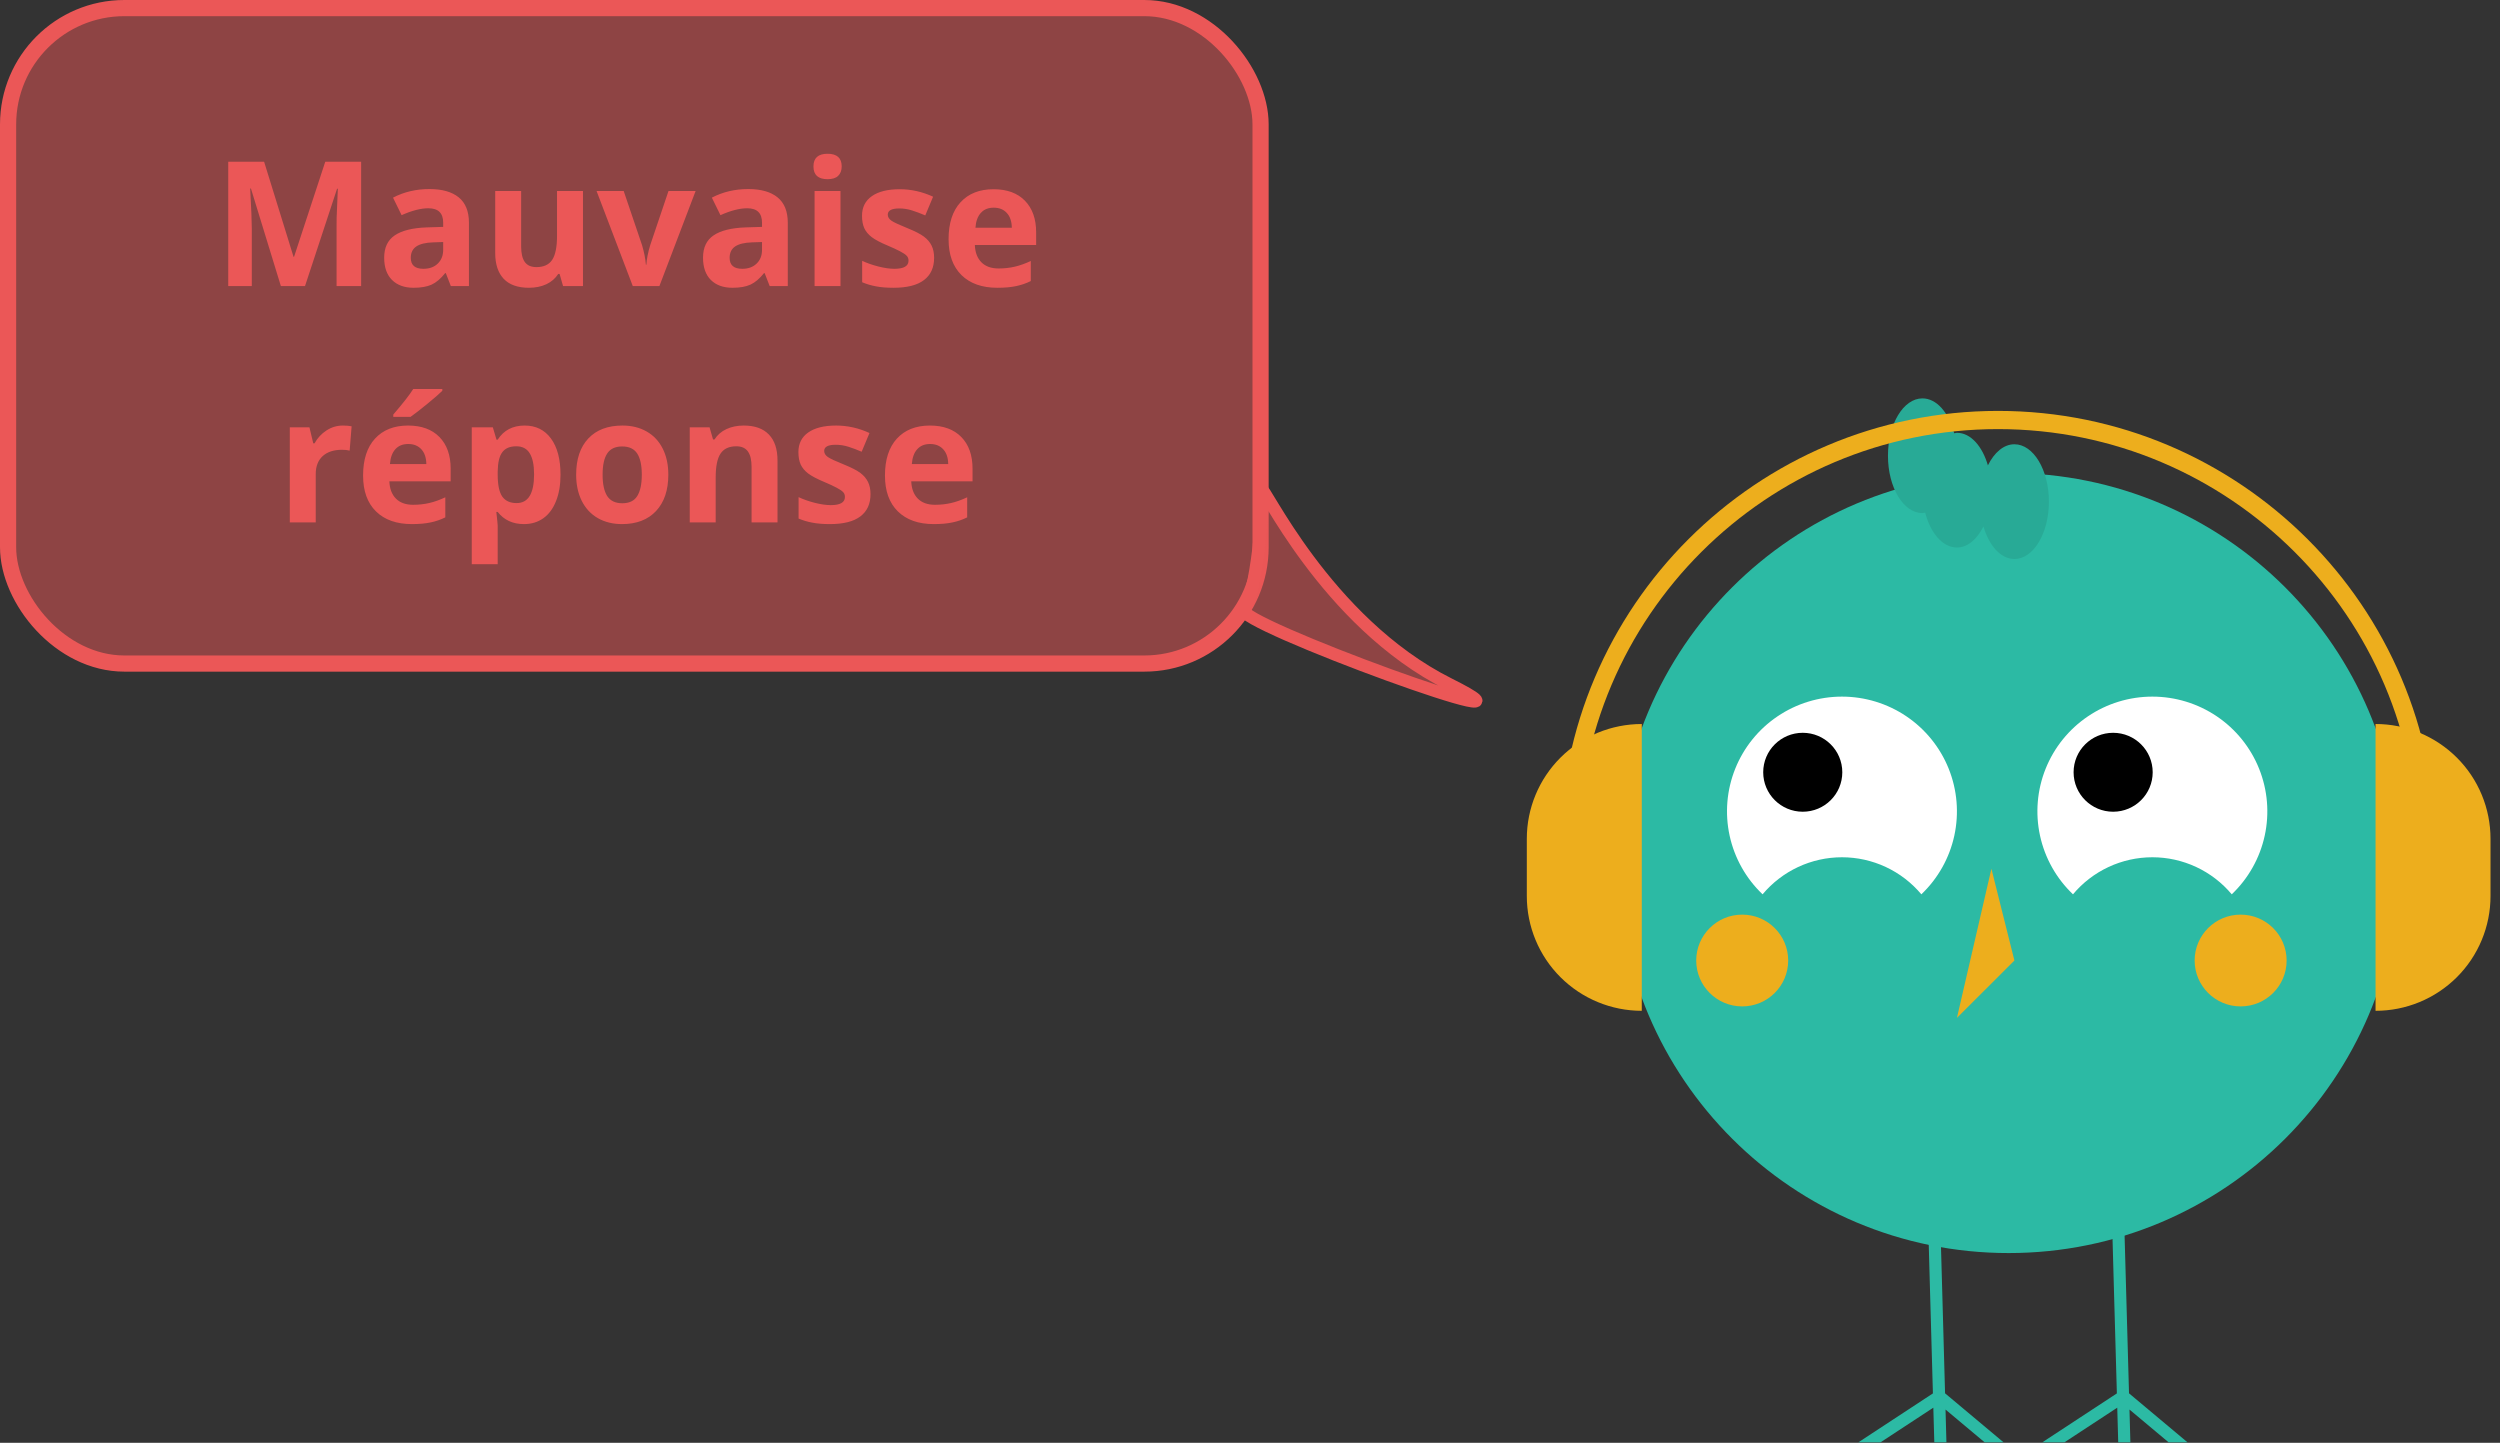 <svg width="201" height="116" viewBox="0 0 201 116" fill="none" xmlns="http://www.w3.org/2000/svg">
<rect x="0" y="0" width="201" height="116" fill="#333333" stroke="none"/>
<path d="M161.496 100.746C178.853 100.746 192.922 86.705 192.922 69.385C192.922 52.066 178.853 38.025 161.496 38.025C144.14 38.025 130.071 52.066 130.071 69.385C130.071 86.705 144.14 100.746 161.496 100.746Z" fill="#2CBAA4"/>
<path d="M141.712 71.903C142.492 70.971 143.469 70.221 144.571 69.706C145.674 69.191 146.877 68.924 148.094 68.924C149.312 68.924 150.514 69.191 151.617 69.706C152.72 70.221 153.696 70.971 154.477 71.903C155.812 70.631 156.735 68.989 157.127 67.188C157.518 65.387 157.361 63.511 156.674 61.801C155.987 60.09 154.803 58.625 153.274 57.592C151.745 56.56 149.941 56.008 148.094 56.008C146.248 56.008 144.444 56.56 142.915 57.592C141.385 58.625 140.201 60.09 139.514 61.801C138.828 63.511 138.67 65.387 139.062 67.188C139.453 68.989 140.376 70.631 141.712 71.903Z" fill="white"/>
<path d="M166.668 71.903C167.448 70.971 168.425 70.221 169.527 69.706C170.63 69.191 171.833 68.924 173.05 68.924C174.268 68.924 175.47 69.191 176.573 69.706C177.676 70.221 178.652 70.971 179.433 71.903C180.768 70.631 181.691 68.989 182.083 67.188C182.475 65.387 182.317 63.511 181.63 61.801C180.943 60.09 179.759 58.625 178.23 57.592C176.701 56.56 174.897 56.008 173.05 56.008C171.204 56.008 169.4 56.56 167.871 57.592C166.342 58.625 165.157 60.09 164.47 61.801C163.784 63.511 163.626 65.387 164.018 67.188C164.409 68.989 165.332 70.631 166.668 71.903Z" fill="white"/>
<path d="M144.941 65.263C146.697 65.263 148.121 63.843 148.121 62.09C148.121 60.338 146.697 58.917 144.941 58.917C143.185 58.917 141.762 60.338 141.762 62.09C141.762 63.843 143.185 65.263 144.941 65.263Z" fill="black"/>
<path d="M169.896 65.263C171.652 65.263 173.076 63.843 173.076 62.09C173.076 60.338 171.652 58.917 169.896 58.917C168.14 58.917 166.717 60.338 166.717 62.09C166.717 63.843 168.14 65.263 169.896 65.263Z" fill="black"/>
<path d="M140.074 80.915C142.116 80.915 143.771 79.263 143.771 77.226C143.771 75.188 142.116 73.536 140.074 73.536C138.032 73.536 136.376 75.188 136.376 77.226C136.376 79.263 138.032 80.915 140.074 80.915Z" fill="#EDAE1D"/>
<path d="M180.147 80.915C182.189 80.915 183.844 79.263 183.844 77.226C183.844 75.188 182.189 73.536 180.147 73.536C178.105 73.536 176.449 75.188 176.449 77.226C176.449 79.263 178.105 80.915 180.147 80.915Z" fill="#EDAE1D"/>
<path d="M160.11 69.847L157.337 81.837L161.959 77.226L160.11 69.847Z" fill="#EDAE1D"/>
<path d="M174.358 115.965L171.21 113.328L171.283 115.965H170.305L170.227 113.177L165.977 115.965H164.198L170.196 112.03L169.963 103.769L169.79 97.53L170.765 97.503L170.941 103.769L171.173 112.023L175.878 115.965H174.358Z" fill="#2CBAA4"/>
<path d="M159.568 115.965L156.42 113.328L156.493 115.965H155.518L155.44 113.177L151.19 115.965H149.41L155.406 112.03L155.174 103.769L155 97.53L155.978 97.503L156.154 103.769L156.383 112.023L161.089 115.965H159.568Z" fill="#2CBAA4"/>
<path d="M161.959 35.719C161.096 35.719 160.336 36.388 159.827 37.414C159.379 35.87 158.437 34.797 157.337 34.797C157.263 34.804 157.188 34.817 157.115 34.834C156.693 33.186 155.71 32.03 154.564 32.03C153.033 32.03 151.792 34.095 151.792 36.642C151.792 39.189 153.033 41.253 154.564 41.253C154.639 41.246 154.713 41.233 154.786 41.216C155.209 42.864 156.192 44.02 157.337 44.02C158.2 44.02 158.96 43.352 159.469 42.325C159.917 43.869 160.859 44.943 161.959 44.943C163.49 44.943 164.732 42.878 164.732 40.331C164.732 37.784 163.49 35.719 161.959 35.719Z" fill="#28AA96"/>
<path d="M131.999 81.269C130.785 81.269 129.584 81.031 128.462 80.567C127.341 80.104 126.322 79.424 125.464 78.568C124.605 77.712 123.924 76.695 123.46 75.576C122.995 74.457 122.756 73.257 122.756 72.046V67.434C122.756 64.988 123.73 62.642 125.464 60.912C127.197 59.182 129.548 58.211 131.999 58.211V81.269Z" fill="#EDAE1D"/>
<path d="M190.994 58.21C192.208 58.21 193.41 58.449 194.531 58.913C195.652 59.376 196.671 60.056 197.53 60.912C198.388 61.768 199.069 62.785 199.533 63.904C199.998 65.023 200.237 66.223 200.237 67.434V72.046C200.237 73.257 199.998 74.456 199.533 75.576C199.069 76.695 198.388 77.711 197.53 78.568C196.671 79.424 195.652 80.104 194.531 80.567C193.41 81.031 192.208 81.269 190.994 81.269V58.21H190.994Z" fill="#EDAE1D"/>
<path d="M195.837 68.159H194.371C194.371 49.599 179.24 34.5 160.641 34.5C142.042 34.5 126.911 49.599 126.911 68.159H125.445C125.445 48.792 141.234 33.037 160.641 33.037C180.048 33.037 195.837 48.792 195.837 68.159Z" fill="#EDAE1D"/>
<rect x="0.65" y="0.65" width="100.7" height="52.7" rx="9.35" fill="#EB5757" fill-opacity="0.5" stroke="#EB5757" stroke-width="1.3"/>
<path d="M116.5 55C106.5 50 101.377 38.503 101.5 39.5C101.623 40.497 101 48 100 49C99 50 126.5 60 116.5 55Z" fill="#EB5757" fill-opacity="0.5" stroke="#EB5757"/>
<path d="M22.582 23L20.176 15.159H20.114C20.201 16.754 20.244 17.818 20.244 18.352V23H18.351V13.006H21.235L23.601 20.648H23.642L26.15 13.006H29.035V23H27.06V18.27C27.06 18.046 27.062 17.789 27.066 17.497C27.076 17.205 27.107 16.431 27.162 15.173H27.101L24.523 23H22.582ZM36.247 23L35.844 21.961H35.789C35.438 22.403 35.076 22.711 34.702 22.884C34.333 23.052 33.85 23.137 33.253 23.137C32.519 23.137 31.94 22.927 31.517 22.508C31.097 22.088 30.888 21.491 30.888 20.717C30.888 19.906 31.17 19.309 31.735 18.926C32.305 18.538 33.162 18.324 34.306 18.283L35.632 18.242V17.907C35.632 17.133 35.235 16.745 34.442 16.745C33.832 16.745 33.114 16.93 32.289 17.299L31.599 15.891C32.478 15.43 33.453 15.2 34.524 15.2C35.55 15.2 36.336 15.424 36.883 15.87C37.43 16.317 37.703 16.996 37.703 17.907V23H36.247ZM35.632 19.459L34.825 19.486C34.219 19.505 33.768 19.614 33.472 19.814C33.175 20.015 33.027 20.32 33.027 20.73C33.027 21.318 33.365 21.612 34.039 21.612C34.522 21.612 34.907 21.473 35.194 21.195C35.486 20.917 35.632 20.548 35.632 20.088V19.459ZM45.27 23L44.99 22.023H44.881C44.658 22.378 44.341 22.654 43.931 22.85C43.52 23.041 43.053 23.137 42.529 23.137C41.632 23.137 40.955 22.898 40.499 22.419C40.043 21.936 39.815 21.243 39.815 20.341V15.357H41.9V19.821C41.9 20.373 41.998 20.787 42.194 21.065C42.39 21.339 42.703 21.476 43.131 21.476C43.714 21.476 44.136 21.282 44.395 20.895C44.655 20.503 44.785 19.855 44.785 18.953V15.357H46.87V23H45.27ZM50.876 23L47.964 15.357H50.145L51.621 19.712C51.785 20.263 51.888 20.785 51.929 21.277H51.97C51.992 20.84 52.095 20.318 52.277 19.712L53.747 15.357H55.928L53.016 23H50.876ZM61.882 23L61.478 21.961H61.424C61.073 22.403 60.711 22.711 60.337 22.884C59.968 23.052 59.485 23.137 58.888 23.137C58.154 23.137 57.575 22.927 57.151 22.508C56.732 22.088 56.523 21.491 56.523 20.717C56.523 19.906 56.805 19.309 57.37 18.926C57.94 18.538 58.797 18.324 59.94 18.283L61.267 18.242V17.907C61.267 17.133 60.87 16.745 60.077 16.745C59.467 16.745 58.749 16.93 57.924 17.299L57.233 15.891C58.113 15.43 59.088 15.2 60.159 15.2C61.185 15.2 61.971 15.424 62.518 15.87C63.065 16.317 63.338 16.996 63.338 17.907V23H61.882ZM61.267 19.459L60.46 19.486C59.854 19.505 59.403 19.614 59.106 19.814C58.81 20.015 58.662 20.32 58.662 20.73C58.662 21.318 58.999 21.612 59.674 21.612C60.157 21.612 60.542 21.473 60.829 21.195C61.121 20.917 61.267 20.548 61.267 20.088V19.459ZM65.402 13.382C65.402 12.703 65.781 12.363 66.537 12.363C67.294 12.363 67.672 12.703 67.672 13.382C67.672 13.705 67.576 13.958 67.385 14.141C67.198 14.318 66.915 14.407 66.537 14.407C65.781 14.407 65.402 14.065 65.402 13.382ZM67.576 23H65.491V15.357H67.576V23ZM75.103 20.73C75.103 21.514 74.829 22.111 74.282 22.521C73.74 22.932 72.926 23.137 71.842 23.137C71.286 23.137 70.812 23.098 70.42 23.02C70.028 22.948 69.661 22.838 69.319 22.692V20.97C69.707 21.152 70.142 21.305 70.625 21.428C71.113 21.551 71.541 21.612 71.91 21.612C72.667 21.612 73.045 21.394 73.045 20.956C73.045 20.792 72.995 20.66 72.894 20.56C72.794 20.455 72.621 20.338 72.375 20.211C72.129 20.079 71.801 19.926 71.391 19.753C70.803 19.507 70.37 19.279 70.092 19.069C69.818 18.86 69.618 18.62 69.49 18.352C69.367 18.078 69.306 17.743 69.306 17.347C69.306 16.668 69.568 16.144 70.092 15.774C70.62 15.401 71.368 15.214 72.334 15.214C73.255 15.214 74.15 15.414 75.02 15.815L74.392 17.319C74.009 17.155 73.651 17.021 73.318 16.916C72.986 16.811 72.646 16.759 72.3 16.759C71.685 16.759 71.377 16.925 71.377 17.258C71.377 17.445 71.475 17.606 71.671 17.743C71.871 17.88 72.307 18.083 72.977 18.352C73.574 18.593 74.011 18.819 74.289 19.028C74.567 19.238 74.772 19.48 74.904 19.753C75.037 20.026 75.103 20.352 75.103 20.73ZM79.894 16.697C79.453 16.697 79.106 16.838 78.856 17.121C78.605 17.399 78.461 17.796 78.425 18.311H81.351C81.341 17.796 81.207 17.399 80.947 17.121C80.688 16.838 80.337 16.697 79.894 16.697ZM80.189 23.137C78.958 23.137 77.996 22.797 77.304 22.118C76.611 21.439 76.265 20.477 76.265 19.233C76.265 17.953 76.584 16.964 77.222 16.267C77.864 15.565 78.751 15.214 79.881 15.214C80.961 15.214 81.802 15.521 82.403 16.137C83.005 16.752 83.306 17.602 83.306 18.686V19.698H78.377C78.4 20.291 78.575 20.753 78.903 21.086C79.231 21.419 79.692 21.585 80.284 21.585C80.745 21.585 81.18 21.537 81.59 21.441C82 21.346 82.428 21.193 82.875 20.983V22.597C82.51 22.779 82.121 22.913 81.706 23C81.291 23.091 80.785 23.137 80.189 23.137ZM27.565 34.214C27.848 34.214 28.083 34.234 28.27 34.275L28.112 36.23C27.944 36.185 27.739 36.162 27.497 36.162C26.832 36.162 26.312 36.333 25.939 36.675C25.569 37.017 25.385 37.495 25.385 38.11V42H23.3V34.357H24.879L25.186 35.643H25.289C25.526 35.214 25.845 34.87 26.246 34.61C26.652 34.346 27.091 34.214 27.565 34.214ZM32.822 35.697C32.38 35.697 32.034 35.839 31.783 36.121C31.533 36.399 31.389 36.796 31.352 37.31H34.278C34.269 36.796 34.135 36.399 33.875 36.121C33.615 35.839 33.264 35.697 32.822 35.697ZM33.116 42.137C31.886 42.137 30.924 41.797 30.231 41.118C29.539 40.439 29.192 39.477 29.192 38.233C29.192 36.953 29.511 35.964 30.149 35.267C30.792 34.565 31.678 34.214 32.809 34.214C33.889 34.214 34.73 34.522 35.331 35.137C35.933 35.752 36.233 36.602 36.233 37.687V38.698H31.305C31.328 39.291 31.503 39.753 31.831 40.086C32.159 40.419 32.62 40.585 33.212 40.585C33.672 40.585 34.107 40.537 34.518 40.441C34.928 40.346 35.356 40.193 35.803 39.983V41.597C35.438 41.779 35.048 41.913 34.634 42C34.219 42.091 33.713 42.137 33.116 42.137ZM31.619 33.517V33.332C32.403 32.421 32.938 31.735 33.226 31.274H35.563V31.418C35.327 31.655 34.921 32.008 34.347 32.477C33.777 32.942 33.33 33.289 33.007 33.517H31.619ZM42.126 42.137C41.228 42.137 40.524 41.811 40.014 41.159H39.904C39.977 41.797 40.014 42.166 40.014 42.267V45.363H37.929V34.357H39.624L39.918 35.349H40.014C40.501 34.592 41.224 34.214 42.181 34.214C43.083 34.214 43.789 34.562 44.3 35.26C44.81 35.957 45.065 36.925 45.065 38.165C45.065 38.981 44.945 39.69 44.703 40.291C44.466 40.893 44.127 41.351 43.685 41.665C43.242 41.98 42.723 42.137 42.126 42.137ZM41.511 35.882C40.996 35.882 40.62 36.041 40.383 36.36C40.146 36.675 40.023 37.197 40.014 37.926V38.151C40.014 38.972 40.134 39.56 40.376 39.915C40.622 40.27 41.009 40.448 41.538 40.448C42.472 40.448 42.94 39.678 42.94 38.138C42.94 37.386 42.823 36.823 42.591 36.449C42.363 36.071 42.003 35.882 41.511 35.882ZM48.449 38.165C48.449 38.922 48.572 39.493 48.818 39.881C49.069 40.268 49.475 40.462 50.035 40.462C50.591 40.462 50.99 40.27 51.231 39.888C51.477 39.5 51.601 38.926 51.601 38.165C51.601 37.408 51.477 36.841 51.231 36.463C50.985 36.085 50.582 35.895 50.022 35.895C49.465 35.895 49.065 36.085 48.818 36.463C48.572 36.837 48.449 37.404 48.449 38.165ZM53.733 38.165C53.733 39.409 53.405 40.382 52.749 41.084C52.093 41.786 51.179 42.137 50.008 42.137C49.274 42.137 48.627 41.977 48.066 41.658C47.506 41.335 47.075 40.872 46.774 40.27C46.474 39.669 46.323 38.967 46.323 38.165C46.323 36.916 46.649 35.946 47.301 35.253C47.953 34.56 48.868 34.214 50.049 34.214C50.783 34.214 51.43 34.373 51.99 34.692C52.551 35.011 52.981 35.469 53.282 36.066C53.583 36.663 53.733 37.363 53.733 38.165ZM62.511 42H60.426V37.536C60.426 36.985 60.328 36.572 60.132 36.299C59.936 36.021 59.624 35.882 59.195 35.882C58.612 35.882 58.19 36.078 57.931 36.47C57.671 36.857 57.541 37.502 57.541 38.404V42H55.456V34.357H57.049L57.329 35.335H57.445C57.678 34.966 57.997 34.688 58.402 34.501C58.812 34.31 59.277 34.214 59.797 34.214C60.685 34.214 61.36 34.455 61.82 34.938C62.281 35.417 62.511 36.11 62.511 37.017V42ZM69.989 39.73C69.989 40.514 69.716 41.111 69.169 41.522C68.627 41.932 67.813 42.137 66.728 42.137C66.172 42.137 65.699 42.098 65.307 42.02C64.915 41.948 64.548 41.838 64.206 41.692V39.97C64.593 40.152 65.029 40.305 65.512 40.428C65.999 40.551 66.428 40.612 66.797 40.612C67.553 40.612 67.932 40.394 67.932 39.956C67.932 39.792 67.882 39.66 67.781 39.56C67.681 39.455 67.508 39.339 67.262 39.211C67.016 39.079 66.688 38.926 66.277 38.753C65.689 38.507 65.257 38.279 64.978 38.069C64.705 37.86 64.505 37.62 64.377 37.352C64.254 37.078 64.192 36.743 64.192 36.347C64.192 35.668 64.454 35.144 64.978 34.774C65.507 34.401 66.255 34.214 67.221 34.214C68.141 34.214 69.037 34.414 69.907 34.815L69.278 36.319C68.895 36.155 68.538 36.021 68.205 35.916C67.872 35.811 67.533 35.759 67.186 35.759C66.571 35.759 66.264 35.925 66.264 36.258C66.264 36.445 66.362 36.606 66.558 36.743C66.758 36.88 67.193 37.083 67.863 37.352C68.46 37.593 68.898 37.819 69.176 38.028C69.454 38.238 69.659 38.48 69.791 38.753C69.923 39.026 69.989 39.352 69.989 39.73ZM74.781 35.697C74.339 35.697 73.993 35.839 73.742 36.121C73.492 36.399 73.348 36.796 73.311 37.31H76.237C76.228 36.796 76.094 36.399 75.834 36.121C75.574 35.839 75.223 35.697 74.781 35.697ZM75.075 42.137C73.845 42.137 72.883 41.797 72.19 41.118C71.498 40.439 71.151 39.477 71.151 38.233C71.151 36.953 71.47 35.964 72.108 35.267C72.751 34.565 73.637 34.214 74.768 34.214C75.848 34.214 76.689 34.522 77.29 35.137C77.892 35.752 78.192 36.602 78.192 37.687V38.698H73.264C73.287 39.291 73.462 39.753 73.79 40.086C74.118 40.419 74.579 40.585 75.171 40.585C75.631 40.585 76.066 40.537 76.477 40.441C76.887 40.346 77.315 40.193 77.762 39.983V41.597C77.397 41.779 77.007 41.913 76.593 42C76.178 42.091 75.672 42.137 75.075 42.137Z" fill="#EB5757"/>
</svg>
